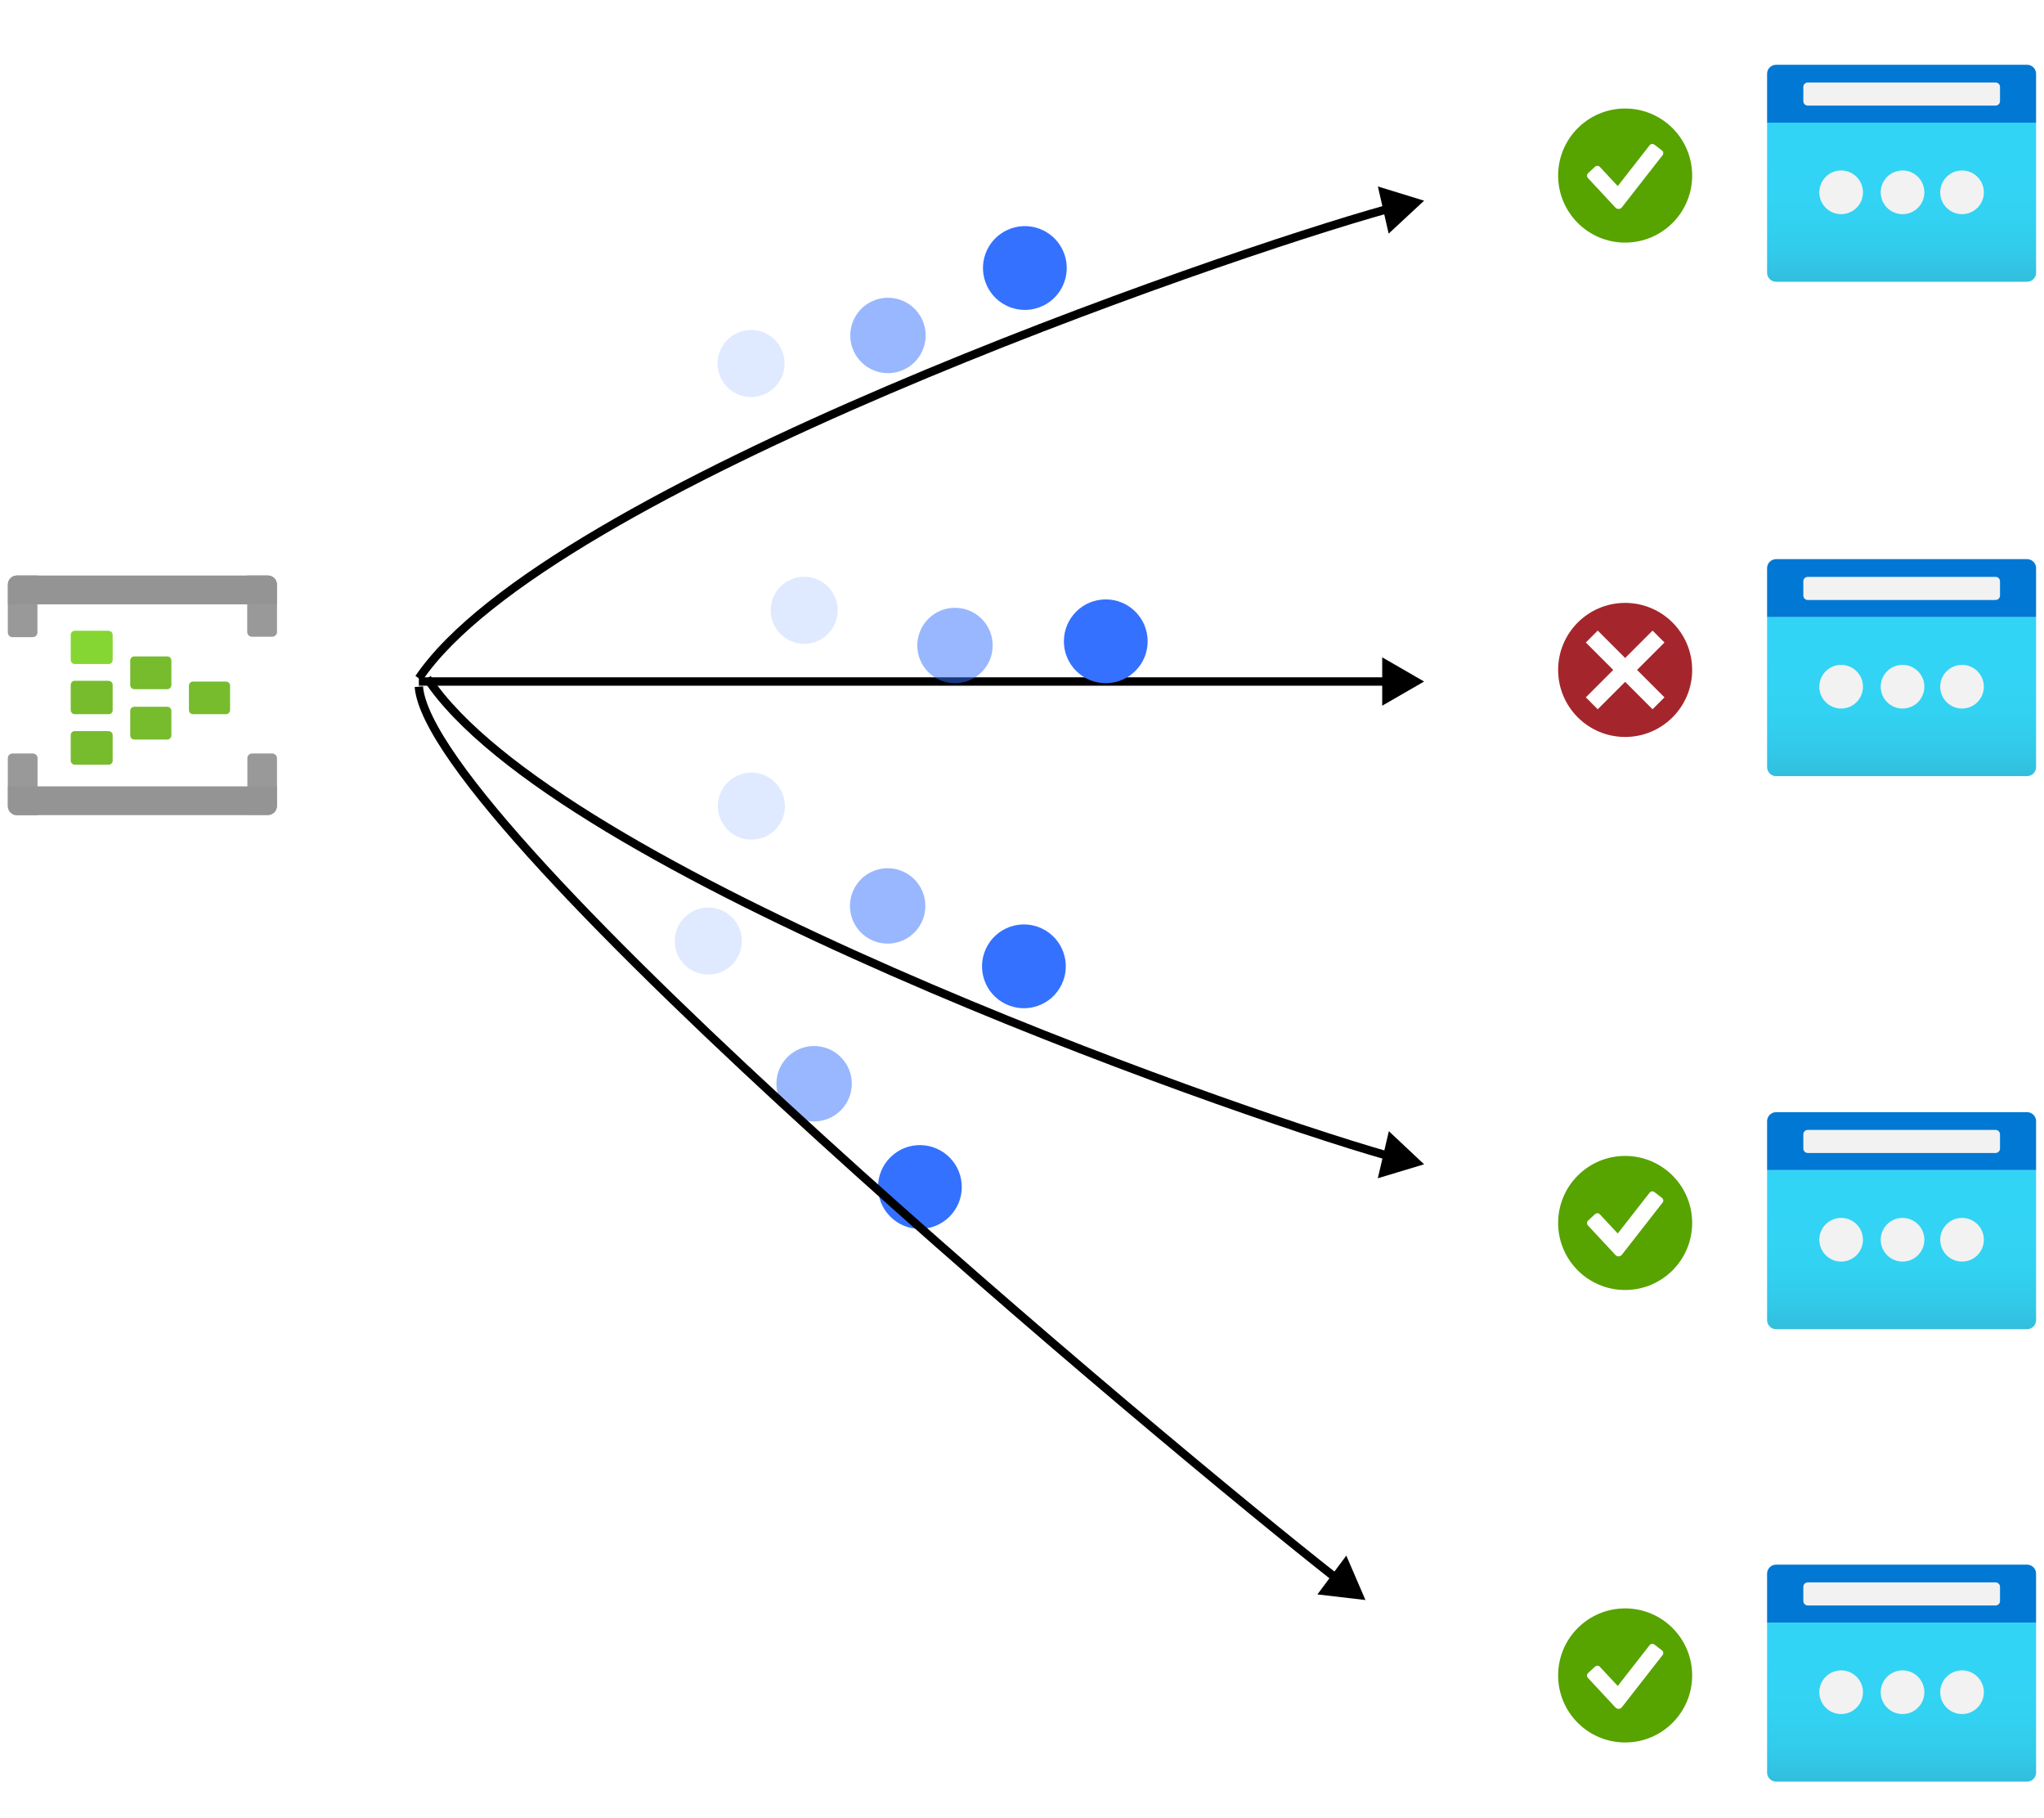 <svg width="244" height="217" viewBox="0 0 244 217" fill="none" xmlns="http://www.w3.org/2000/svg">
<path d="M170 81.334L165 78.447V84.221L170 81.334ZM50 81.834H165.5V80.834H50V81.834Z" fill="black"/>
<path d="M20.456 81.738C20.462 81.866 20.417 81.99 20.333 82.085C20.248 82.18 20.13 82.239 20.003 82.248H16.055C15.928 82.254 15.804 82.209 15.709 82.125C15.614 82.04 15.555 81.922 15.545 81.795V78.848C15.54 78.721 15.584 78.597 15.669 78.502C15.754 78.407 15.872 78.348 15.999 78.338H19.946C20.074 78.333 20.198 78.377 20.293 78.462C20.388 78.547 20.447 78.665 20.456 78.792V81.738Z" fill="#76BC2D"/>
<path d="M27.464 84.723C27.469 84.85 27.425 84.974 27.34 85.069C27.256 85.164 27.138 85.223 27.011 85.233H23.063C22.936 85.238 22.812 85.194 22.716 85.109C22.621 85.025 22.563 84.906 22.553 84.779V81.852C22.548 81.724 22.592 81.6 22.677 81.505C22.761 81.41 22.88 81.351 23.006 81.342H26.954C27.081 81.336 27.206 81.381 27.301 81.465C27.396 81.55 27.454 81.668 27.464 81.795V84.723V84.723Z" fill="#76BC2D"/>
<path d="M20.456 87.745C20.462 87.872 20.417 87.996 20.333 88.091C20.248 88.186 20.13 88.245 20.003 88.255H16.055C15.928 88.26 15.804 88.216 15.709 88.131C15.614 88.047 15.555 87.928 15.545 87.801V84.855C15.54 84.728 15.584 84.603 15.669 84.508C15.754 84.413 15.872 84.354 15.999 84.345H19.946C20.074 84.34 20.198 84.384 20.293 84.468C20.388 84.553 20.447 84.671 20.456 84.798V87.745Z" fill="#76BC2D"/>
<path d="M13.449 78.754C13.454 78.876 13.412 78.996 13.331 79.087C13.249 79.179 13.136 79.236 13.014 79.245H8.953C8.829 79.251 8.707 79.209 8.613 79.128C8.518 79.048 8.457 78.934 8.443 78.811V75.751C8.447 75.63 8.496 75.515 8.58 75.428C8.663 75.341 8.776 75.288 8.896 75.278H12.844C13.26 75.278 13.449 75.486 13.449 75.788V78.754Z" fill="#86D633"/>
<path d="M13.449 84.723C13.454 84.785 13.447 84.847 13.428 84.906C13.409 84.966 13.378 85.021 13.338 85.068C13.297 85.115 13.248 85.154 13.193 85.183C13.137 85.211 13.076 85.228 13.014 85.233H8.953C8.886 85.235 8.818 85.224 8.755 85.199C8.692 85.175 8.635 85.137 8.587 85.089C8.539 85.041 8.501 84.984 8.477 84.921C8.452 84.858 8.441 84.79 8.443 84.723V81.738C8.443 81.614 8.489 81.495 8.574 81.404C8.658 81.313 8.773 81.257 8.897 81.247H12.844C13.26 81.247 13.449 81.455 13.449 81.738V84.723Z" fill="#76BC2D"/>
<path d="M13.449 90.748C13.454 90.81 13.447 90.873 13.428 90.932C13.409 90.991 13.378 91.046 13.338 91.094C13.297 91.141 13.248 91.18 13.193 91.208C13.137 91.237 13.076 91.254 13.014 91.258H8.953C8.826 91.264 8.702 91.219 8.607 91.135C8.512 91.05 8.453 90.932 8.443 90.805V87.745C8.441 87.683 8.45 87.621 8.472 87.563C8.493 87.505 8.526 87.451 8.568 87.406C8.61 87.36 8.661 87.323 8.717 87.297C8.774 87.271 8.835 87.256 8.897 87.254H12.844C13.26 87.254 13.449 87.443 13.449 87.745V90.748Z" fill="#76BC2D"/>
<path d="M2.021 68.686H4.458V75.486C4.458 75.631 4.4 75.771 4.297 75.873C4.194 75.976 4.055 76.034 3.91 76.034H1.492C1.347 76.034 1.207 75.976 1.105 75.873C1.002 75.771 0.944 75.631 0.944 75.486V69.819C0.937 69.673 0.959 69.527 1.009 69.39C1.06 69.253 1.138 69.127 1.239 69.021C1.34 68.915 1.461 68.831 1.595 68.773C1.73 68.716 1.875 68.686 2.021 68.686V68.686Z" fill="#999999"/>
<g style="mix-blend-mode:multiply" opacity="0.5">
<path d="M2.021 68.686H4.458V75.486C4.458 75.631 4.4 75.771 4.297 75.873C4.194 75.976 4.055 76.034 3.91 76.034H1.492C1.347 76.034 1.207 75.976 1.105 75.873C1.002 75.771 0.944 75.631 0.944 75.486V69.819C0.937 69.673 0.959 69.527 1.009 69.39C1.06 69.253 1.138 69.127 1.239 69.021C1.34 68.915 1.461 68.831 1.595 68.773C1.73 68.716 1.875 68.686 2.021 68.686V68.686Z" fill="#999999"/>
</g>
<g style="mix-blend-mode:multiply">
<g style="mix-blend-mode:multiply">
<path d="M29.542 68.686H31.979C32.264 68.686 32.538 68.799 32.74 69.001C32.942 69.203 33.056 69.477 33.056 69.763V75.429C33.056 75.575 32.998 75.714 32.895 75.817C32.792 75.919 32.653 75.977 32.508 75.977H30.071C29.926 75.977 29.786 75.919 29.684 75.817C29.581 75.714 29.523 75.575 29.523 75.429V68.686H29.542Z" fill="#999999"/>
</g>
<g style="mix-blend-mode:multiply" opacity="0.5">
<path d="M29.542 68.686H31.979C32.264 68.686 32.538 68.799 32.74 69.001C32.942 69.203 33.056 69.477 33.056 69.763V75.429C33.056 75.575 32.998 75.714 32.895 75.817C32.792 75.919 32.653 75.977 32.508 75.977H30.071C29.926 75.977 29.786 75.919 29.684 75.817C29.581 75.714 29.523 75.575 29.523 75.429V68.686H29.542Z" fill="#999999"/>
</g>
</g>
<path d="M33.056 69.763V72.124H0.944V69.763C0.944 69.477 1.058 69.203 1.26 69.001C1.462 68.799 1.736 68.686 2.021 68.686H31.998C32.28 68.691 32.549 68.807 32.747 69.008C32.945 69.209 33.056 69.48 33.056 69.763V69.763Z" fill="#949494"/>
<g style="mix-blend-mode:multiply">
<g style="mix-blend-mode:multiply">
<path d="M1.492 89.936H3.929C4.074 89.936 4.213 89.994 4.316 90.097C4.419 90.199 4.477 90.339 4.477 90.484V97.284H2.021C1.736 97.284 1.462 97.17 1.26 96.969C1.058 96.767 0.944 96.493 0.944 96.207V90.389C0.967 90.261 1.034 90.145 1.135 90.062C1.235 89.979 1.362 89.934 1.492 89.936V89.936Z" fill="#999999"/>
</g>
<g style="mix-blend-mode:multiply" opacity="0.5">
<path d="M1.492 89.936H3.929C4.074 89.936 4.213 89.994 4.316 90.097C4.419 90.199 4.477 90.339 4.477 90.484V97.284H2.021C1.736 97.284 1.462 97.17 1.26 96.969C1.058 96.767 0.944 96.493 0.944 96.207V90.389C0.967 90.261 1.034 90.145 1.135 90.062C1.235 89.979 1.362 89.934 1.492 89.936V89.936Z" fill="#999999"/>
</g>
</g>
<g style="mix-blend-mode:multiply">
<g style="mix-blend-mode:multiply">
<path d="M30.071 89.936H32.508C32.653 89.936 32.792 89.994 32.895 90.097C32.998 90.199 33.055 90.339 33.055 90.484V96.15C33.055 96.436 32.942 96.71 32.74 96.912C32.538 97.114 32.264 97.227 31.979 97.227H29.542V90.389C29.564 90.264 29.628 90.15 29.725 90.068C29.822 89.985 29.944 89.939 30.071 89.936Z" fill="#999999"/>
</g>
<g style="mix-blend-mode:multiply" opacity="0.5">
<path d="M30.071 89.936H32.508C32.653 89.936 32.792 89.994 32.895 90.097C32.998 90.199 33.055 90.339 33.055 90.484V96.15C33.055 96.436 32.942 96.71 32.74 96.912C32.538 97.114 32.264 97.227 31.979 97.227H29.542V90.389C29.564 90.264 29.628 90.15 29.725 90.068C29.822 89.985 29.944 89.939 30.071 89.936Z" fill="#999999"/>
</g>
</g>
<path d="M0.944 96.207L0.944 93.846H33.056V96.207C33.056 96.493 32.942 96.767 32.74 96.969C32.538 97.171 32.264 97.284 31.979 97.284H2.021C1.736 97.284 1.462 97.171 1.26 96.969C1.058 96.767 0.944 96.493 0.944 96.207Z" fill="#949494"/>
<path d="M210.944 14.643H243.056V32.549C243.056 32.835 242.942 33.109 242.74 33.31C242.538 33.512 242.264 33.626 241.979 33.626H212.021C211.736 33.626 211.462 33.512 211.26 33.31C211.058 33.109 210.944 32.835 210.944 32.549V14.643V14.643Z" fill="url(#paint0_linear_1616_61847)"/>
<path d="M212.021 7.729H241.979C242.264 7.729 242.538 7.842 242.74 8.044C242.942 8.246 243.055 8.52 243.055 8.806V14.642H210.944V8.862C210.937 8.716 210.959 8.57 211.009 8.433C211.06 8.296 211.138 8.17 211.239 8.064C211.34 7.958 211.461 7.874 211.595 7.816C211.73 7.758 211.875 7.729 212.021 7.729Z" fill="#0078D4"/>
<path d="M234.215 25.56C235.655 25.56 236.822 24.393 236.822 22.953C236.822 21.514 235.655 20.346 234.215 20.346C232.776 20.346 231.609 21.514 231.609 22.953C231.609 24.393 232.776 25.56 234.215 25.56Z" fill="#F2F2F2"/>
<path d="M227.114 25.56C228.553 25.56 229.72 24.393 229.72 22.953C229.72 21.514 228.553 20.346 227.114 20.346C225.674 20.346 224.507 21.514 224.507 22.953C224.507 24.393 225.674 25.56 227.114 25.56Z" fill="#F2F2F2"/>
<path d="M219.784 25.56C221.224 25.56 222.391 24.393 222.391 22.953C222.391 21.514 221.224 20.346 219.784 20.346C218.345 20.346 217.178 21.514 217.178 22.953C217.178 24.393 218.345 25.56 219.784 25.56Z" fill="#F2F2F2"/>
<path d="M238.22 9.845H215.799C215.507 9.845 215.27 10.082 215.27 10.374V12.074C215.27 12.366 215.507 12.602 215.799 12.602H238.22C238.512 12.602 238.749 12.366 238.749 12.074V10.374C238.749 10.082 238.512 9.845 238.22 9.845Z" fill="#F2F2F2"/>
<path d="M210.944 139.642H243.056V157.549C243.056 157.835 242.942 158.109 242.74 158.31C242.538 158.512 242.264 158.626 241.979 158.626H212.021C211.736 158.626 211.462 158.512 211.26 158.31C211.058 158.109 210.944 157.835 210.944 157.549V139.642V139.642Z" fill="url(#paint1_linear_1616_61847)"/>
<path d="M212.021 132.729H241.979C242.264 132.729 242.538 132.842 242.74 133.044C242.942 133.246 243.055 133.52 243.055 133.806V139.642H210.944V133.862C210.937 133.716 210.959 133.57 211.009 133.433C211.06 133.296 211.138 133.17 211.239 133.064C211.34 132.958 211.461 132.874 211.595 132.816C211.73 132.758 211.875 132.729 212.021 132.729Z" fill="#0078D4"/>
<path d="M234.215 150.56C235.655 150.56 236.822 149.393 236.822 147.953C236.822 146.514 235.655 145.347 234.215 145.347C232.776 145.347 231.609 146.514 231.609 147.953C231.609 149.393 232.776 150.56 234.215 150.56Z" fill="#F2F2F2"/>
<path d="M227.114 150.56C228.553 150.56 229.72 149.393 229.72 147.953C229.72 146.514 228.553 145.347 227.114 145.347C225.674 145.347 224.507 146.514 224.507 147.953C224.507 149.393 225.674 150.56 227.114 150.56Z" fill="#F2F2F2"/>
<path d="M219.784 150.56C221.224 150.56 222.391 149.393 222.391 147.953C222.391 146.514 221.224 145.347 219.784 145.347C218.345 145.347 217.178 146.514 217.178 147.953C217.178 149.393 218.345 150.56 219.784 150.56Z" fill="#F2F2F2"/>
<path d="M238.22 134.845H215.799C215.507 134.845 215.27 135.081 215.27 135.374V137.074C215.27 137.366 215.507 137.602 215.799 137.602H238.22C238.512 137.602 238.749 137.366 238.749 137.074V135.374C238.749 135.081 238.512 134.845 238.22 134.845Z" fill="#F2F2F2"/>
<path d="M210.944 73.642H243.056V91.549C243.056 91.835 242.942 92.109 242.74 92.311C242.538 92.512 242.264 92.626 241.979 92.626H212.021C211.736 92.626 211.462 92.512 211.26 92.311C211.058 92.109 210.944 91.835 210.944 91.549V73.642V73.642Z" fill="url(#paint2_linear_1616_61847)"/>
<path d="M212.021 66.729H241.979C242.264 66.729 242.538 66.843 242.74 67.044C242.942 67.246 243.055 67.52 243.055 67.806V73.642H210.944V67.862C210.937 67.716 210.959 67.57 211.009 67.433C211.06 67.296 211.138 67.17 211.239 67.064C211.34 66.958 211.461 66.874 211.595 66.816C211.73 66.758 211.875 66.729 212.021 66.729Z" fill="#0078D4"/>
<path d="M234.215 84.56C235.655 84.56 236.822 83.393 236.822 81.953C236.822 80.514 235.655 79.347 234.215 79.347C232.776 79.347 231.609 80.514 231.609 81.953C231.609 83.393 232.776 84.56 234.215 84.56Z" fill="#F2F2F2"/>
<path d="M227.114 84.56C228.553 84.56 229.72 83.393 229.72 81.953C229.72 80.514 228.553 79.347 227.114 79.347C225.674 79.347 224.507 80.514 224.507 81.953C224.507 83.393 225.674 84.56 227.114 84.56Z" fill="#F2F2F2"/>
<path d="M219.784 84.56C221.224 84.56 222.391 83.393 222.391 81.953C222.391 80.514 221.224 79.347 219.784 79.347C218.345 79.347 217.178 80.514 217.178 81.953C217.178 83.393 218.345 84.56 219.784 84.56Z" fill="#F2F2F2"/>
<path d="M238.22 68.845H215.799C215.507 68.845 215.27 69.082 215.27 69.374V71.074C215.27 71.366 215.507 71.603 215.799 71.603H238.22C238.512 71.603 238.749 71.366 238.749 71.074V69.374C238.749 69.082 238.512 68.845 238.22 68.845Z" fill="#F2F2F2"/>
<path d="M210.944 193.642H243.056V211.549C243.056 211.835 242.942 212.109 242.74 212.31C242.538 212.512 242.264 212.626 241.979 212.626H212.021C211.736 212.626 211.462 212.512 211.26 212.31C211.058 212.109 210.944 211.835 210.944 211.549V193.642V193.642Z" fill="url(#paint3_linear_1616_61847)"/>
<path d="M212.021 186.729H241.979C242.264 186.729 242.538 186.842 242.74 187.044C242.942 187.246 243.055 187.52 243.055 187.806V193.642H210.944V187.862C210.937 187.716 210.959 187.57 211.009 187.433C211.06 187.296 211.138 187.17 211.239 187.064C211.34 186.958 211.461 186.874 211.595 186.816C211.73 186.758 211.875 186.729 212.021 186.729Z" fill="#0078D4"/>
<path d="M234.215 204.56C235.655 204.56 236.822 203.393 236.822 201.953C236.822 200.514 235.655 199.347 234.215 199.347C232.776 199.347 231.609 200.514 231.609 201.953C231.609 203.393 232.776 204.56 234.215 204.56Z" fill="#F2F2F2"/>
<path d="M227.114 204.56C228.553 204.56 229.72 203.393 229.72 201.953C229.72 200.514 228.553 199.347 227.114 199.347C225.674 199.347 224.507 200.514 224.507 201.953C224.507 203.393 225.674 204.56 227.114 204.56Z" fill="#F2F2F2"/>
<path d="M219.784 204.56C221.224 204.56 222.391 203.393 222.391 201.953C222.391 200.514 221.224 199.347 219.784 199.347C218.345 199.347 217.178 200.514 217.178 201.953C217.178 203.393 218.345 204.56 219.784 204.56Z" fill="#F2F2F2"/>
<path d="M238.22 188.845H215.799C215.507 188.845 215.27 189.081 215.27 189.374V191.074C215.27 191.366 215.507 191.602 215.799 191.602H238.22C238.512 191.602 238.749 191.366 238.749 191.074V189.374C238.749 189.081 238.512 188.845 238.22 188.845Z" fill="#F2F2F2"/>
<path d="M194 153.951C198.418 153.951 202 150.37 202 145.951C202 141.533 198.418 137.951 194 137.951C189.582 137.951 186 141.533 186 145.951C186 150.37 189.582 153.951 194 153.951Z" fill="#57A300"/>
<path d="M189.553 146.242C189.479 146.163 189.441 146.059 189.445 145.951C189.449 145.842 189.495 145.742 189.575 145.667L190.41 144.895C190.486 144.826 190.583 144.788 190.684 144.788C190.796 144.788 190.904 144.835 190.98 144.917L193.116 147.209L196.923 142.334C197 142.235 197.116 142.177 197.242 142.177C197.332 142.177 197.417 142.206 197.489 142.261L198.395 142.96C198.568 143.088 198.605 143.337 198.475 143.514L193.607 149.747C193.418 149.989 193.057 150.005 192.847 149.78L189.553 146.242Z" fill="white"/>
<g clip-path="url(#clip0_1616_61847)">
<path d="M194 87.951C198.418 87.951 202 84.37 202 79.951C202 75.533 198.418 71.951 194 71.951C189.582 71.951 186 75.533 186 79.951C186 84.37 189.582 87.951 194 87.951Z" fill="#A4262C"/>
<path d="M198.694 76.679L197.272 75.257L194 78.529L190.728 75.257L189.306 76.679L192.578 79.951L189.306 83.223L190.728 84.645L194 81.373L197.272 84.645L198.694 83.223L195.422 79.951L198.694 76.679Z" fill="white"/>
</g>
<g clip-path="url(#clip1_1616_61847)">
<circle cx="84.554" cy="112.308" r="4" transform="rotate(45.445 84.554 112.308)" fill="#3471FF" fill-opacity="0.16"/>
<g filter="url(#filter0_d_1616_61847)">
<circle cx="97.183" cy="125.134" r="4.5" transform="rotate(45.445 97.183 125.134)" fill="#3471FF" fill-opacity="0.5"/>
</g>
<g filter="url(#filter1_d_1616_61847)">
<circle cx="109.812" cy="137.96" r="5" transform="rotate(45.445 109.812 137.96)" fill="#3471FF"/>
</g>
</g>
<path d="M194 28.951C198.418 28.951 202 25.369 202 20.951C202 16.533 198.418 12.951 194 12.951C189.582 12.951 186 16.533 186 20.951C186 25.369 189.582 28.951 194 28.951Z" fill="#57A300"/>
<path d="M189.553 21.242C189.479 21.163 189.441 21.059 189.445 20.951C189.449 20.842 189.495 20.742 189.575 20.667L190.41 19.895C190.486 19.826 190.583 19.788 190.684 19.788C190.796 19.788 190.904 19.835 190.98 19.917L193.116 22.209L196.923 17.334C197 17.235 197.116 17.177 197.242 17.177C197.332 17.177 197.417 17.206 197.489 17.261L198.395 17.96C198.568 18.088 198.605 18.337 198.475 18.514L193.607 24.747C193.418 24.989 193.057 25.005 192.847 24.78L189.553 21.242Z" fill="white"/>
<path d="M194 207.951C198.418 207.951 202 204.37 202 199.951C202 195.533 198.418 191.951 194 191.951C189.582 191.951 186 195.533 186 199.951C186 204.37 189.582 207.951 194 207.951Z" fill="#57A300"/>
<path d="M189.553 200.242C189.479 200.163 189.441 200.059 189.445 199.951C189.449 199.842 189.495 199.742 189.575 199.667L190.41 198.895C190.486 198.826 190.583 198.788 190.684 198.788C190.796 198.788 190.904 198.835 190.98 198.917L193.116 201.209L196.923 196.334C197 196.235 197.116 196.177 197.242 196.177C197.332 196.177 197.417 196.206 197.489 196.261L198.395 196.96C198.568 197.088 198.605 197.337 198.475 197.514L193.607 203.747C193.418 203.989 193.057 204.005 192.847 203.78L189.553 200.242Z" fill="white"/>
<circle cx="89.659" cy="43.381" r="4" transform="rotate(-24.791 89.659 43.381)" fill="#3471FF" fill-opacity="0.16"/>
<g filter="url(#filter2_d_1616_61847)">
<circle cx="106" cy="35.833" r="4.5" transform="rotate(-24.791 106 35.833)" fill="#3471FF" fill-opacity="0.5"/>
</g>
<g filter="url(#filter3_d_1616_61847)">
<circle cx="122.341" cy="28.286" r="5" transform="rotate(-24.791 122.341 28.286)" fill="#3471FF"/>
</g>
<circle cx="96" cy="72.834" r="4" fill="#3471FF" fill-opacity="0.16"/>
<g filter="url(#filter4_d_1616_61847)">
<circle cx="114" cy="72.834" r="4.5" fill="#3471FF" fill-opacity="0.5"/>
</g>
<g filter="url(#filter5_d_1616_61847)">
<circle cx="132" cy="72.834" r="5" fill="#3471FF"/>
</g>
<circle cx="89.699" cy="96.204" r="4" transform="rotate(25.364 89.699 96.204)" fill="#3471FF" fill-opacity="0.16"/>
<g filter="url(#filter6_d_1616_61847)">
<circle cx="105.963" cy="103.915" r="4.5" transform="rotate(25.364 105.963 103.915)" fill="#3471FF" fill-opacity="0.5"/>
</g>
<g filter="url(#filter7_d_1616_61847)">
<circle cx="122.228" cy="111.625" r="5" transform="rotate(25.364 122.228 111.625)" fill="#3471FF"/>
</g>
<path d="M170 23.951L164.482 22.252L165.77 27.881L170 23.951ZM50.414 81.232C54.201 75.652 62.012 69.708 71.998 63.833C81.965 57.969 94.031 52.211 106.253 46.984C130.7 36.53 155.728 28.218 165.745 25.437L165.477 24.474C155.415 27.267 130.345 35.594 105.86 46.065C93.617 51.3 81.509 57.077 71.491 62.971C61.492 68.854 53.508 74.892 49.586 80.671L50.414 81.232Z" fill="black"/>
<path d="M170 138.951L164.472 140.617L165.793 134.997L170 138.951ZM51.417 80.675C55.172 86.352 62.913 92.398 72.809 98.373C82.686 104.337 94.644 110.193 106.759 115.51C130.99 126.145 155.804 134.603 165.759 137.441L165.484 138.403C155.483 135.552 130.627 127.078 106.357 116.426C94.221 111.1 82.221 105.224 72.292 99.229C62.381 93.245 54.469 87.103 50.583 81.227L51.417 80.675Z" fill="black"/>
<path d="M163 190.951L160.713 185.65L157.265 190.282L163 190.951ZM49.502 81.991C49.593 83.152 50.049 84.51 50.791 86.023C51.536 87.542 52.584 89.247 53.89 91.107C56.504 94.828 60.175 99.204 64.589 104.007C73.42 113.613 85.26 124.963 97.651 136.241C122.434 158.798 149.453 181.101 159.083 188.659L159.701 187.872C150.089 180.329 123.088 158.042 98.324 135.502C85.941 124.231 74.126 112.904 65.325 103.33C60.924 98.542 57.286 94.202 54.709 90.533C53.42 88.698 52.403 87.039 51.689 85.583C50.972 84.121 50.576 82.893 50.498 81.912L49.502 81.991Z" fill="black"/>
<defs>
<filter id="filter0_d_1616_61847" x="89.683" y="120.634" width="15" height="16.2" filterUnits="userSpaceOnUse" color-interpolation-filters="sRGB">
<feFlood flood-opacity="0" result="BackgroundImageFix"/>
<feColorMatrix in="SourceAlpha" type="matrix" values="0 0 0 0 0 0 0 0 0 0 0 0 0 0 0 0 0 0 127 0" result="hardAlpha"/>
<feOffset dy="4.2"/>
<feGaussianBlur stdDeviation="1.5"/>
<feColorMatrix type="matrix" values="0 0 0 0 0.204 0 0 0 0 0.443 0 0 0 0 1 0 0 0 0.08 0"/>
<feBlend mode="normal" in2="BackgroundImageFix" result="effect1_dropShadow_1616_61847"/>
<feBlend mode="normal" in="SourceGraphic" in2="effect1_dropShadow_1616_61847" result="shape"/>
</filter>
<filter id="filter1_d_1616_61847" x="101.012" y="132.86" width="17.6" height="17.6" filterUnits="userSpaceOnUse" color-interpolation-filters="sRGB">
<feFlood flood-opacity="0" result="BackgroundImageFix"/>
<feColorMatrix in="SourceAlpha" type="matrix" values="0 0 0 0 0 0 0 0 0 0 0 0 0 0 0 0 0 0 127 0" result="hardAlpha"/>
<feOffset dy="3.7"/>
<feGaussianBlur stdDeviation="1.9"/>
<feColorMatrix type="matrix" values="0 0 0 0 0.204 0 0 0 0 0.443 0 0 0 0 1 0 0 0 0.2 0"/>
<feBlend mode="normal" in2="BackgroundImageFix" result="effect1_dropShadow_1616_61847"/>
<feBlend mode="normal" in="SourceGraphic" in2="effect1_dropShadow_1616_61847" result="shape"/>
</filter>
<filter id="filter2_d_1616_61847" x="98.499" y="31.332" width="15.002" height="16.202" filterUnits="userSpaceOnUse" color-interpolation-filters="sRGB">
<feFlood flood-opacity="0" result="BackgroundImageFix"/>
<feColorMatrix in="SourceAlpha" type="matrix" values="0 0 0 0 0 0 0 0 0 0 0 0 0 0 0 0 0 0 127 0" result="hardAlpha"/>
<feOffset dy="4.2"/>
<feGaussianBlur stdDeviation="1.5"/>
<feColorMatrix type="matrix" values="0 0 0 0 0.204 0 0 0 0 0.443 0 0 0 0 1 0 0 0 0.08 0"/>
<feBlend mode="normal" in2="BackgroundImageFix" result="effect1_dropShadow_1616_61847"/>
<feBlend mode="normal" in="SourceGraphic" in2="effect1_dropShadow_1616_61847" result="shape"/>
</filter>
<filter id="filter3_d_1616_61847" x="113.54" y="23.184" width="17.602" height="17.602" filterUnits="userSpaceOnUse" color-interpolation-filters="sRGB">
<feFlood flood-opacity="0" result="BackgroundImageFix"/>
<feColorMatrix in="SourceAlpha" type="matrix" values="0 0 0 0 0 0 0 0 0 0 0 0 0 0 0 0 0 0 127 0" result="hardAlpha"/>
<feOffset dy="3.7"/>
<feGaussianBlur stdDeviation="1.9"/>
<feColorMatrix type="matrix" values="0 0 0 0 0.204 0 0 0 0 0.443 0 0 0 0 1 0 0 0 0.2 0"/>
<feBlend mode="normal" in2="BackgroundImageFix" result="effect1_dropShadow_1616_61847"/>
<feBlend mode="normal" in="SourceGraphic" in2="effect1_dropShadow_1616_61847" result="shape"/>
</filter>
<filter id="filter4_d_1616_61847" x="106.5" y="68.334" width="15" height="16.2" filterUnits="userSpaceOnUse" color-interpolation-filters="sRGB">
<feFlood flood-opacity="0" result="BackgroundImageFix"/>
<feColorMatrix in="SourceAlpha" type="matrix" values="0 0 0 0 0 0 0 0 0 0 0 0 0 0 0 0 0 0 127 0" result="hardAlpha"/>
<feOffset dy="4.2"/>
<feGaussianBlur stdDeviation="1.5"/>
<feColorMatrix type="matrix" values="0 0 0 0 0.204 0 0 0 0 0.443 0 0 0 0 1 0 0 0 0.08 0"/>
<feBlend mode="normal" in2="BackgroundImageFix" result="effect1_dropShadow_1616_61847"/>
<feBlend mode="normal" in="SourceGraphic" in2="effect1_dropShadow_1616_61847" result="shape"/>
</filter>
<filter id="filter5_d_1616_61847" x="123.2" y="67.734" width="17.6" height="17.6" filterUnits="userSpaceOnUse" color-interpolation-filters="sRGB">
<feFlood flood-opacity="0" result="BackgroundImageFix"/>
<feColorMatrix in="SourceAlpha" type="matrix" values="0 0 0 0 0 0 0 0 0 0 0 0 0 0 0 0 0 0 127 0" result="hardAlpha"/>
<feOffset dy="3.7"/>
<feGaussianBlur stdDeviation="1.9"/>
<feColorMatrix type="matrix" values="0 0 0 0 0.204 0 0 0 0 0.443 0 0 0 0 1 0 0 0 0.2 0"/>
<feBlend mode="normal" in2="BackgroundImageFix" result="effect1_dropShadow_1616_61847"/>
<feBlend mode="normal" in="SourceGraphic" in2="effect1_dropShadow_1616_61847" result="shape"/>
</filter>
<filter id="filter6_d_1616_61847" x="98.462" y="99.413" width="15.002" height="16.202" filterUnits="userSpaceOnUse" color-interpolation-filters="sRGB">
<feFlood flood-opacity="0" result="BackgroundImageFix"/>
<feColorMatrix in="SourceAlpha" type="matrix" values="0 0 0 0 0 0 0 0 0 0 0 0 0 0 0 0 0 0 127 0" result="hardAlpha"/>
<feOffset dy="4.2"/>
<feGaussianBlur stdDeviation="1.5"/>
<feColorMatrix type="matrix" values="0 0 0 0 0.204 0 0 0 0 0.443 0 0 0 0 1 0 0 0 0.08 0"/>
<feBlend mode="normal" in2="BackgroundImageFix" result="effect1_dropShadow_1616_61847"/>
<feBlend mode="normal" in="SourceGraphic" in2="effect1_dropShadow_1616_61847" result="shape"/>
</filter>
<filter id="filter7_d_1616_61847" x="113.427" y="106.524" width="17.602" height="17.602" filterUnits="userSpaceOnUse" color-interpolation-filters="sRGB">
<feFlood flood-opacity="0" result="BackgroundImageFix"/>
<feColorMatrix in="SourceAlpha" type="matrix" values="0 0 0 0 0 0 0 0 0 0 0 0 0 0 0 0 0 0 127 0" result="hardAlpha"/>
<feOffset dy="3.7"/>
<feGaussianBlur stdDeviation="1.9"/>
<feColorMatrix type="matrix" values="0 0 0 0 0.204 0 0 0 0 0.443 0 0 0 0 1 0 0 0 0.2 0"/>
<feBlend mode="normal" in2="BackgroundImageFix" result="effect1_dropShadow_1616_61847"/>
<feBlend mode="normal" in="SourceGraphic" in2="effect1_dropShadow_1616_61847" result="shape"/>
</filter>
<linearGradient id="paint0_linear_1616_61847" x1="227" y1="33.607" x2="227" y2="14.643" gradientUnits="userSpaceOnUse">
<stop stop-color="#32BEDD"/>
<stop offset="0.18" stop-color="#32CAEA"/>
<stop offset="0.41" stop-color="#32D2F2"/>
<stop offset="0.78" stop-color="#32D4F5"/>
</linearGradient>
<linearGradient id="paint1_linear_1616_61847" x1="227" y1="158.607" x2="227" y2="139.642" gradientUnits="userSpaceOnUse">
<stop stop-color="#32BEDD"/>
<stop offset="0.18" stop-color="#32CAEA"/>
<stop offset="0.41" stop-color="#32D2F2"/>
<stop offset="0.78" stop-color="#32D4F5"/>
</linearGradient>
<linearGradient id="paint2_linear_1616_61847" x1="227" y1="92.607" x2="227" y2="73.642" gradientUnits="userSpaceOnUse">
<stop stop-color="#32BEDD"/>
<stop offset="0.18" stop-color="#32CAEA"/>
<stop offset="0.41" stop-color="#32D2F2"/>
<stop offset="0.78" stop-color="#32D4F5"/>
</linearGradient>
<linearGradient id="paint3_linear_1616_61847" x1="227" y1="212.607" x2="227" y2="193.642" gradientUnits="userSpaceOnUse">
<stop stop-color="#32BEDD"/>
<stop offset="0.18" stop-color="#32CAEA"/>
<stop offset="0.41" stop-color="#32D2F2"/>
<stop offset="0.78" stop-color="#32D4F5"/>
</linearGradient>
<clipPath id="clip0_1616_61847">
<rect width="16" height="16" fill="white" transform="translate(186 71.951)"/>
</clipPath>
<clipPath id="clip1_1616_61847">
<rect width="54" height="54" fill="white" transform="translate(97.479 86.951) rotate(45.445)"/>
</clipPath>
</defs>
</svg>

